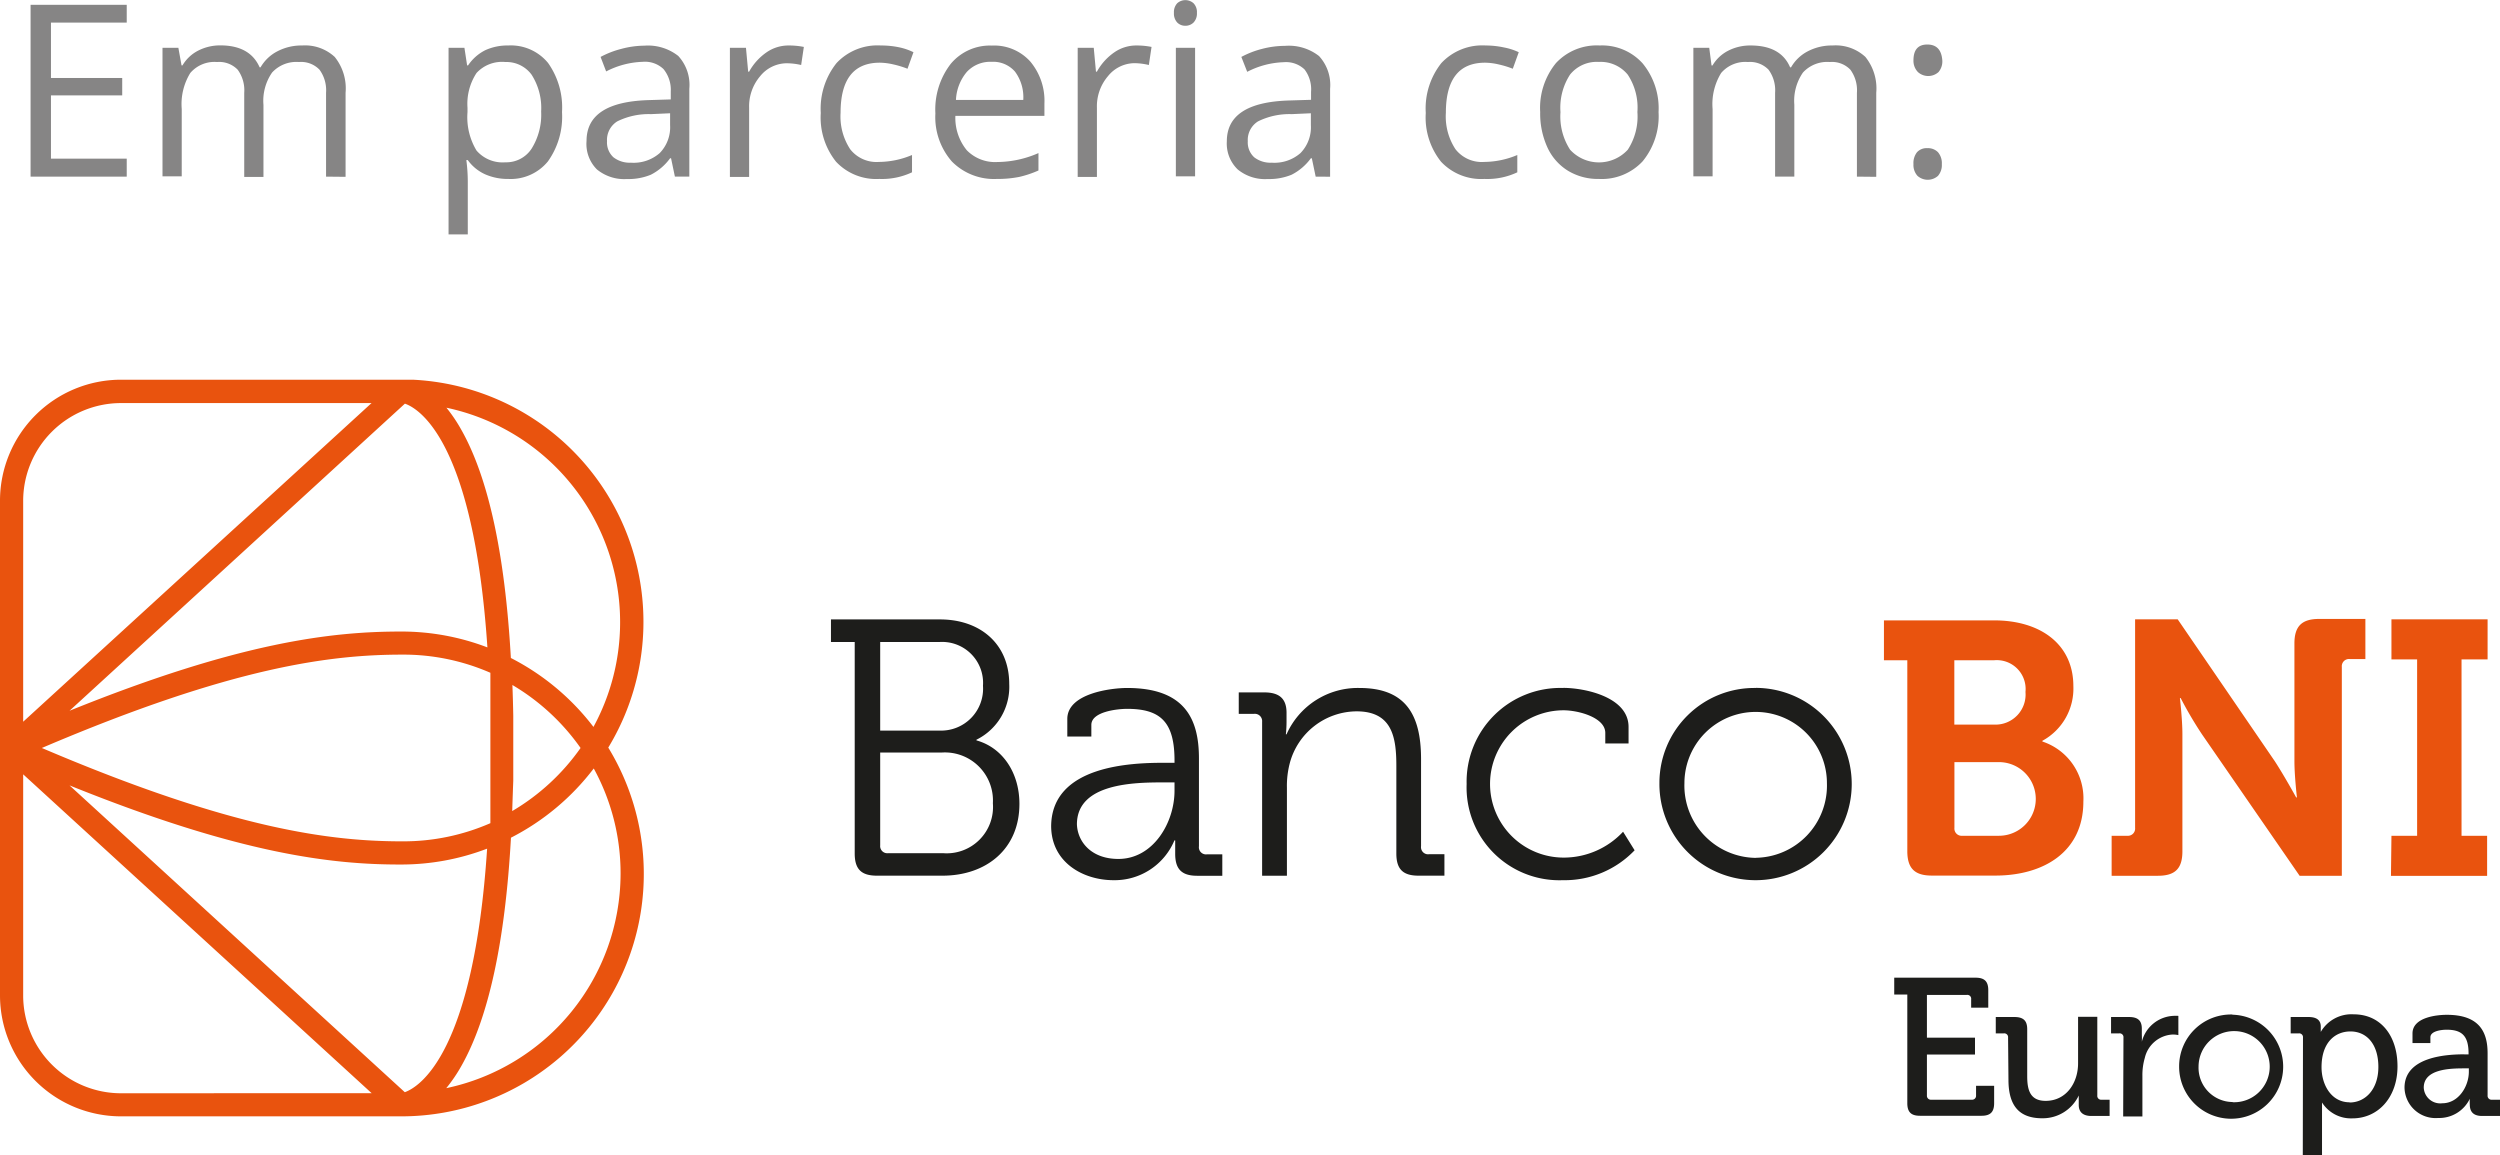 <svg xmlns="http://www.w3.org/2000/svg" viewBox="0 0 260 120.17"><defs><style>.cls-1{fill:#868585;}.cls-2{fill:#f39200;opacity:0.2;}.cls-3{fill:#1d1d1b;}.cls-4{fill:#e9530e;}</style></defs><title>lg-bnieuro</title><g id="Layer_2" data-name="Layer 2"><g id="Layer_1-2" data-name="Layer 1"><path class="cls-1" d="M13.18,21.45h-10V3.58h10V5.43H5.3v5.76h7.41V13H5.3v6.58h7.88Z" transform="translate(0 -3.08)"/><path class="cls-1" d="M33.91,21.45V12.73a3.62,3.62,0,0,0-.68-2.4,2.65,2.65,0,0,0-2.13-.8,3.43,3.43,0,0,0-2.8,1.09A5.16,5.16,0,0,0,27.4,14v7.48h-2V12.73a3.62,3.62,0,0,0-.68-2.4,2.67,2.67,0,0,0-2.14-.8,3.31,3.31,0,0,0-2.79,1.14,6.18,6.18,0,0,0-.89,3.75v7h-2V8.05h1.65l.33,1.83h.1a4,4,0,0,1,1.62-1.53,5,5,0,0,1,2.34-.55Q26,7.81,27,10.08h.1a4.27,4.27,0,0,1,1.74-1.66,5.39,5.39,0,0,1,2.59-.61A4.54,4.54,0,0,1,34.81,9a5.22,5.22,0,0,1,1.13,3.73v8.74Z" transform="translate(0 -3.08)"/><path class="cls-1" d="M52.85,21.69a5.8,5.8,0,0,1-2.39-.48,4.49,4.49,0,0,1-1.81-1.48H48.5a18,18,0,0,1,.15,2.22v5.51h-2V8.05h1.65l.28,1.83h.1A4.71,4.71,0,0,1,50.47,8.3a5.53,5.53,0,0,1,2.38-.49A5,5,0,0,1,57,9.63a8,8,0,0,1,1.45,5.11,8,8,0,0,1-1.47,5.13A5,5,0,0,1,52.85,21.69ZM52.56,9.53a3.6,3.6,0,0,0-3,1.14,5.85,5.85,0,0,0-.94,3.62v.45a6.71,6.71,0,0,0,.94,4,3.58,3.58,0,0,0,3,1.22,3.14,3.14,0,0,0,2.72-1.41,6.67,6.67,0,0,0,1-3.87,6.42,6.42,0,0,0-1-3.84A3.24,3.24,0,0,0,52.56,9.53Z" transform="translate(0 -3.08)"/><path class="cls-1" d="M70.19,21.45l-.4-1.91h-.1a5.64,5.64,0,0,1-2,1.71,6.1,6.1,0,0,1-2.49.45,4.47,4.47,0,0,1-3.12-1A3.74,3.74,0,0,1,61,17.74q0-4.06,6.49-4.25l2.27-.07v-.83A3.4,3.4,0,0,0,69,10.26a2.79,2.79,0,0,0-2.17-.75,8.83,8.83,0,0,0-3.79,1L62.46,9a9.54,9.54,0,0,1,2.17-.84A9.42,9.42,0,0,1,67,7.83,5.1,5.1,0,0,1,70.54,8.9a4.44,4.44,0,0,1,1.15,3.41v9.14ZM65.61,20a4.12,4.12,0,0,0,3-1,3.84,3.84,0,0,0,1.08-2.91V14.86l-2,.09a7.38,7.38,0,0,0-3.49.75,2.27,2.27,0,0,0-1.07,2.07,2.09,2.09,0,0,0,.67,1.67A2.76,2.76,0,0,0,65.61,20Z" transform="translate(0 -3.08)"/><path class="cls-1" d="M82,7.81a8,8,0,0,1,1.6.15l-.28,1.88a6.86,6.86,0,0,0-1.47-.18A3.57,3.57,0,0,0,79.06,11a4.82,4.82,0,0,0-1.15,3.29v7.19h-2V8.05h1.67l.23,2.48h.1a5.89,5.89,0,0,1,1.8-2A4,4,0,0,1,82,7.81Z" transform="translate(0 -3.08)"/><path class="cls-1" d="M91.45,21.69a5.72,5.72,0,0,1-4.5-1.79,7.36,7.36,0,0,1-1.59-5.07A7.6,7.6,0,0,1,87,9.64a5.83,5.83,0,0,1,4.61-1.83A9.16,9.16,0,0,1,93.51,8,6.36,6.36,0,0,1,95,8.51l-.62,1.72a9.59,9.59,0,0,0-1.47-.45,6.54,6.54,0,0,0-1.41-.18q-4.08,0-4.08,5.21a6.2,6.2,0,0,0,1,3.79,3.47,3.47,0,0,0,3,1.32,9,9,0,0,0,3.43-.72V21A7.31,7.31,0,0,1,91.45,21.69Z" transform="translate(0 -3.08)"/><path class="cls-1" d="M103.67,21.69A6.15,6.15,0,0,1,99,19.88a7,7,0,0,1-1.72-5,7.77,7.77,0,0,1,1.59-5.15,5.3,5.3,0,0,1,4.28-1.91,5.05,5.05,0,0,1,4,1.66,6.35,6.35,0,0,1,1.47,4.37v1.28H99.36a5.3,5.3,0,0,0,1.19,3.58,4.12,4.12,0,0,0,3.18,1.22A10.8,10.8,0,0,0,108,19v1.81a10.78,10.78,0,0,1-2,.67A11.48,11.48,0,0,1,103.67,21.69Zm-.55-12.18a3.31,3.31,0,0,0-2.57,1.05,4.84,4.84,0,0,0-1.13,2.91h7a4.46,4.46,0,0,0-.86-2.94A3,3,0,0,0,103.12,9.51Z" transform="translate(0 -3.08)"/><path class="cls-1" d="M118.16,7.81a8,8,0,0,1,1.6.15l-.28,1.88A6.86,6.86,0,0,0,118,9.65,3.57,3.57,0,0,0,115.23,11a4.82,4.82,0,0,0-1.15,3.29v7.19h-2V8.05h1.67l.23,2.48h.1a5.89,5.89,0,0,1,1.8-2A4,4,0,0,1,118.16,7.81Z" transform="translate(0 -3.08)"/><path class="cls-1" d="M122.09,4.42a1.35,1.35,0,0,1,.34-1,1.27,1.27,0,0,1,1.7,0,1.32,1.32,0,0,1,.35,1,1.34,1.34,0,0,1-.35,1,1.19,1.19,0,0,1-.84.34,1.17,1.17,0,0,1-.86-.34A1.37,1.37,0,0,1,122.09,4.42Zm2.2,17h-2V8.05h2Z" transform="translate(0 -3.08)"/><path class="cls-1" d="M136.83,21.45l-.4-1.91h-.1a5.64,5.64,0,0,1-2,1.71,6.1,6.1,0,0,1-2.49.45,4.47,4.47,0,0,1-3.12-1,3.74,3.74,0,0,1-1.13-2.92q0-4.06,6.49-4.25l2.27-.07v-.83a3.4,3.4,0,0,0-.68-2.33,2.79,2.79,0,0,0-2.17-.75,8.83,8.83,0,0,0-3.79,1L129.1,9a9.54,9.54,0,0,1,2.17-.84,9.42,9.42,0,0,1,2.36-.31,5.1,5.1,0,0,1,3.55,1.06,4.44,4.44,0,0,1,1.15,3.41v9.14ZM132.25,20a4.12,4.12,0,0,0,3-1,3.84,3.84,0,0,0,1.08-2.91V14.86l-2,.09a7.38,7.38,0,0,0-3.49.75,2.27,2.27,0,0,0-1.07,2.07,2.09,2.09,0,0,0,.67,1.67A2.76,2.76,0,0,0,132.25,20Z" transform="translate(0 -3.08)"/><path class="cls-1" d="M154.37,21.69a5.72,5.72,0,0,1-4.5-1.79,7.36,7.36,0,0,1-1.59-5.07,7.6,7.6,0,0,1,1.62-5.19,5.83,5.83,0,0,1,4.61-1.83,9.16,9.16,0,0,1,1.93.21,6.36,6.36,0,0,1,1.51.49l-.62,1.72a9.59,9.59,0,0,0-1.47-.45,6.54,6.54,0,0,0-1.41-.18q-4.08,0-4.08,5.21a6.2,6.2,0,0,0,1,3.79,3.47,3.47,0,0,0,3,1.32,9,9,0,0,0,3.43-.72V21A7.31,7.31,0,0,1,154.37,21.69Z" transform="translate(0 -3.08)"/><path class="cls-1" d="M172.49,14.74a7.39,7.39,0,0,1-1.65,5.11,5.81,5.81,0,0,1-4.56,1.84,6,6,0,0,1-3.19-.84,5.57,5.57,0,0,1-2.15-2.42,8.44,8.44,0,0,1-.76-3.69,7.38,7.38,0,0,1,1.64-5.1,5.79,5.79,0,0,1,4.55-1.83,5.66,5.66,0,0,1,4.47,1.87A7.35,7.35,0,0,1,172.49,14.74Zm-10.2,0a6.35,6.35,0,0,0,1,3.91,4.07,4.07,0,0,0,6,0,6.33,6.33,0,0,0,1-3.92,6.22,6.22,0,0,0-1-3.88,3.63,3.63,0,0,0-3-1.33,3.57,3.57,0,0,0-3,1.31A6.3,6.3,0,0,0,162.29,14.74Z" transform="translate(0 -3.08)"/><path class="cls-1" d="M193.12,21.45V12.73a3.62,3.62,0,0,0-.68-2.4,2.65,2.65,0,0,0-2.13-.8,3.43,3.43,0,0,0-2.8,1.09,5.16,5.16,0,0,0-.9,3.35v7.48h-2V12.73a3.62,3.62,0,0,0-.68-2.4,2.67,2.67,0,0,0-2.14-.8A3.31,3.31,0,0,0,179,10.67a6.18,6.18,0,0,0-.89,3.75v7h-2V8.05h1.65L178,9.89h.1a4,4,0,0,1,1.62-1.53,5,5,0,0,1,2.34-.55q3.14,0,4.11,2.27h.1A4.27,4.27,0,0,1,188,8.42a5.39,5.39,0,0,1,2.59-.61A4.54,4.54,0,0,1,194,9a5.22,5.22,0,0,1,1.13,3.73v8.74Z" transform="translate(0 -3.08)"/><path class="cls-1" d="M199,9.36q0-1.65,1.44-1.65T202,9.36a1.71,1.71,0,0,1-.4,1.22,1.6,1.6,0,0,1-2.13,0A1.68,1.68,0,0,1,199,9.36Zm0,10.79a1.82,1.82,0,0,1,.37-1.24,1.35,1.35,0,0,1,1.07-.42,1.45,1.45,0,0,1,1.11.42,1.75,1.75,0,0,1,.4,1.24,1.71,1.71,0,0,1-.4,1.22,1.6,1.6,0,0,1-2.13,0A1.68,1.68,0,0,1,199,20.15Z" transform="translate(0 -3.08)"/><path class="cls-2" d="M130,82.83l-.08,0,0,0Z" transform="translate(0 -3.08)"/><path class="cls-3" d="M88.89,69.85H86.42V67.5H97.76c4.17,0,7.2,2.54,7.2,6.71a6.13,6.13,0,0,1-3.41,5.8v.07c2.73.76,4.47,3.38,4.47,6.6,0,4.74-3.49,7.47-8,7.47H91.2c-1.63,0-2.31-.68-2.31-2.31Zm8.83,9.21a4.36,4.36,0,0,0,4.51-4.66,4.26,4.26,0,0,0-4.55-4.55H91.54v9.21ZM92.38,91.81h5.68a4.82,4.82,0,0,0,5.2-5.19A5,5,0,0,0,98,81.34H91.54V91A.74.74,0,0,0,92.38,91.81Zm28.71-9.4h1.06v-.23c0-4-1.44-5.38-4.93-5.38-.95,0-3.72.27-3.72,1.67v1.21H111V77.85c0-2.66,4.55-3.22,6.22-3.22,6,0,7.47,3.22,7.47,7.32v9.14a.74.74,0,0,0,.84.84h1.59v2.23h-2.62c-1.63,0-2.28-.72-2.28-2.28,0-.83,0-1.4,0-1.4h-.08a6.74,6.74,0,0,1-6.33,4.14c-3.18,0-6.49-1.86-6.49-5.65C109.4,82.63,117.79,82.41,121.08,82.41Zm-4.78,10c3.64,0,5.84-3.79,5.84-7.09v-.87H121c-3,0-9,.07-9,4.36C112.06,90.59,113.46,92.41,116.31,92.41Zm14.95-14.26a.76.76,0,0,0-.84-.83h-1.59V75.09h2.66c1.59,0,2.31.68,2.31,2.12v.87a12.74,12.74,0,0,1-.07,1.37h.07a8.11,8.11,0,0,1,7.58-4.82c4.74,0,6.41,2.69,6.41,7.39v9.06a.74.74,0,0,0,.84.84h1.59v2.23h-2.69c-1.63,0-2.31-.68-2.31-2.31V82.71c0-3-.46-5.65-4.14-5.65a7.24,7.24,0,0,0-6.94,5.38,9.3,9.3,0,0,0-.3,2.58v9.14h-2.58Zm31.32-3.53c2.16,0,6.79.91,6.79,4.06V80.4h-2.42V79.3c0-1.59-2.77-2.35-4.36-2.35a7.66,7.66,0,0,0,.07,15.32,8.44,8.44,0,0,0,6.14-2.69L170,91.51a10.06,10.06,0,0,1-7.47,3.11,9.65,9.65,0,0,1-10-10A9.75,9.75,0,0,1,162.58,74.63Zm20,0a10,10,0,1,1-10,9.89A9.87,9.87,0,0,1,182.6,74.63Zm0,17.67A7.51,7.51,0,0,0,190,84.53a7.41,7.41,0,1,0-14.82,0A7.52,7.52,0,0,0,182.64,92.3Z" transform="translate(0 -3.08)"/><path class="cls-4" d="M198.36,71.75h-2.43V67.6h11.47c4.79,0,8.23,2.47,8.23,6.84a6.18,6.18,0,0,1-3.22,5.68v.08a6.22,6.22,0,0,1,4.26,6.24c0,5.31-4.23,7.7-9.15,7.7h-6.62c-1.76,0-2.54-.74-2.54-2.54Zm9.08,6.69a3.13,3.13,0,0,0,3.21-3.4,3,3,0,0,0-3.29-3.29h-4.11v6.69ZM204.08,90h3.81a3.83,3.83,0,0,0,0-7.66h-4.63v6.84A.75.75,0,0,0,204.08,90Zm15.53,0h1.62a.75.75,0,0,0,.82-.82V67.49h4.43l10.1,14.76c1,1.54,2.22,3.76,2.22,3.76h.08s-.26-2.22-.26-3.76V70c0-1.77.75-2.55,2.55-2.55H246v4.17h-1.62a.75.75,0,0,0-.83.82V94.16h-4.39L229,79.44a40.21,40.21,0,0,1-2.21-3.76h-.08s.26,2.22.26,3.76V91.61c0,1.8-.75,2.55-2.55,2.55h-4.81Zm29.1,0h2.67V71.66h-2.67V67.49h10v4.17H256V90h2.66v4.17h-10Z" transform="translate(0 -3.08)"/><path class="cls-3" d="M198.36,106.51H197v-1.75h8.47c.92,0,1.31.39,1.31,1.3v1.82H205V107a.4.4,0,0,0-.45-.45H200.4V111h5v1.75h-5V117a.41.41,0,0,0,.45.45h4.21a.41.41,0,0,0,.45-.45V116h1.88v1.81c0,.92-.39,1.31-1.31,1.31h-6.41c-.92,0-1.31-.39-1.31-1.31ZM208.84,111a.4.4,0,0,0-.45-.45h-.83v-1.7h1.94c.94,0,1.33.39,1.33,1.27V115c0,1.43.29,2.57,1.92,2.57,2.13,0,3.37-1.86,3.37-3.9v-4.84h2V117a.4.4,0,0,0,.45.45h.83v1.69h-1.9c-.87,0-1.31-.41-1.31-1.14v-.39c0-.33,0-.6,0-.6h0a4.14,4.14,0,0,1-3.8,2.37c-2.33,0-3.51-1.23-3.51-4Zm12,0a.4.4,0,0,0-.45-.45h-.84v-1.7h1.88c.9,0,1.32.37,1.32,1.21v.65a7.08,7.08,0,0,1,0,.71h0a3.56,3.56,0,0,1,3.27-2.69,4.21,4.21,0,0,1,.53,0v2a2.81,2.81,0,0,0-.59-.06,3.14,3.14,0,0,0-2.9,2.43,6.34,6.34,0,0,0-.25,1.86v4.23h-2Zm11.34-2.39a5.41,5.41,0,1,1-5.55,5.39A5.39,5.39,0,0,1,232.19,108.59Zm0,9.1a3.7,3.7,0,1,0-3.53-3.72A3.57,3.57,0,0,0,232.19,117.69Zm7.33-6.71a.4.4,0,0,0-.44-.45h-.84v-1.7h1.86c.92,0,1.27.39,1.27,1,0,.3,0,.55,0,.55h0a3.69,3.69,0,0,1,3.43-1.83c2.78,0,4.55,2.2,4.55,5.41s-2,5.41-4.69,5.41a3.57,3.57,0,0,1-3.16-1.65h0s0,.37,0,.9v4.59h-2Zm4.84,6.74c1.63,0,3-1.35,3-3.7s-1.2-3.69-2.91-3.69c-1.53,0-3,1.08-3,3.72C241.44,115.88,242.44,117.72,244.36,117.72Zm11.93-5h.45v-.1c0-1.82-.68-2.47-2.28-2.47-.49,0-1.69.12-1.69.79v.6H250.9v-1c0-1.7,2.57-1.94,3.57-1.94,3.35,0,4.24,1.75,4.24,4V117a.41.41,0,0,0,.46.45H260v1.69h-1.86c-.92,0-1.28-.45-1.28-1.18a4.6,4.6,0,0,1,0-.61h0a3.53,3.53,0,0,1-3.29,2,3.23,3.23,0,0,1-3.5-3.15C250.07,112.94,254.55,112.73,256.29,112.73ZM254,117.82c1.68,0,2.76-1.75,2.76-3.28v-.35h-.51c-1.49,0-4.18.08-4.18,2A1.72,1.72,0,0,0,254,117.82Z" transform="translate(0 -3.08)"/><path class="cls-4" d="M41.81,119.18H12.58A12.59,12.59,0,0,1,0,106.61V55.14A12.59,12.59,0,0,1,12.58,42.57H42.94v0A25.21,25.21,0,0,1,63.26,80.83a25.21,25.21,0,0,1-21.45,38.35Zm4.61-73.71A16.06,16.06,0,0,1,48,47.82c2.81,5,4.52,12.93,5.13,23.69a25.28,25.28,0,0,1,8.59,7.17,22.8,22.8,0,0,0-15.3-33.2Zm4.24,45.87a25,25,0,0,1-9,1.65C34.62,93,25,91.94,7.23,84.76L42.1,116.67C43.64,116.11,49.26,112.62,50.66,91.34ZM42.11,45.06,7.23,77C25,69.81,34.62,68.76,41.69,68.76a25,25,0,0,1,9,1.65C49.26,49,43.61,45.58,42.11,45.06ZM51,80.87q0-1.05,0-2.08s0-.05,0-.08c0-.21,0-.42,0-.64,0-.47,0-.94,0-1.41,0-.26,0-.52,0-.78,0-.42,0-.83,0-1.25s0-.54,0-.81,0-.51,0-.77a22.57,22.57,0,0,0-9.11-1.89c-7.35,0-17.55,1.18-37.54,9.71,20,8.53,30.19,9.71,37.54,9.71a22.58,22.58,0,0,0,9.11-1.89c0-.26,0-.51,0-.77s0-.54,0-.81,0-.83,0-1.24c0-.26,0-.52,0-.79,0-.46,0-.93,0-1.4,0-.21,0-.41,0-.62,0,0,0-.07,0-.11Q51,81.92,51,80.87Zm2.29,6.55a22.89,22.89,0,0,0,7.09-6.55,22.9,22.9,0,0,0-7.09-6.55q.06,1.56.09,3.2v0q0,.48,0,1c0,.09,0,.18,0,.27s0,.16,0,.25,0,.15,0,.22q0,.8,0,1.62t0,1.62c0,.08,0,.15,0,.22V83c0,.09,0,.18,0,.27q0,.48,0,1v0Q53.32,85.86,53.27,87.43ZM2.41,78.14,38.64,45H12.58A10.18,10.18,0,0,0,2.41,55.14Zm36.24,38.63L2.41,83.61v23a10.18,10.18,0,0,0,10.17,10.17ZM64.54,94A22.7,22.7,0,0,0,61.75,83a25.27,25.27,0,0,1-8.61,7.2c-.6,10.76-2.32,18.7-5.13,23.69a16,16,0,0,1-1.6,2.36A22.84,22.84,0,0,0,64.54,94Z" transform="translate(0 -3.08)"/></g></g></svg>